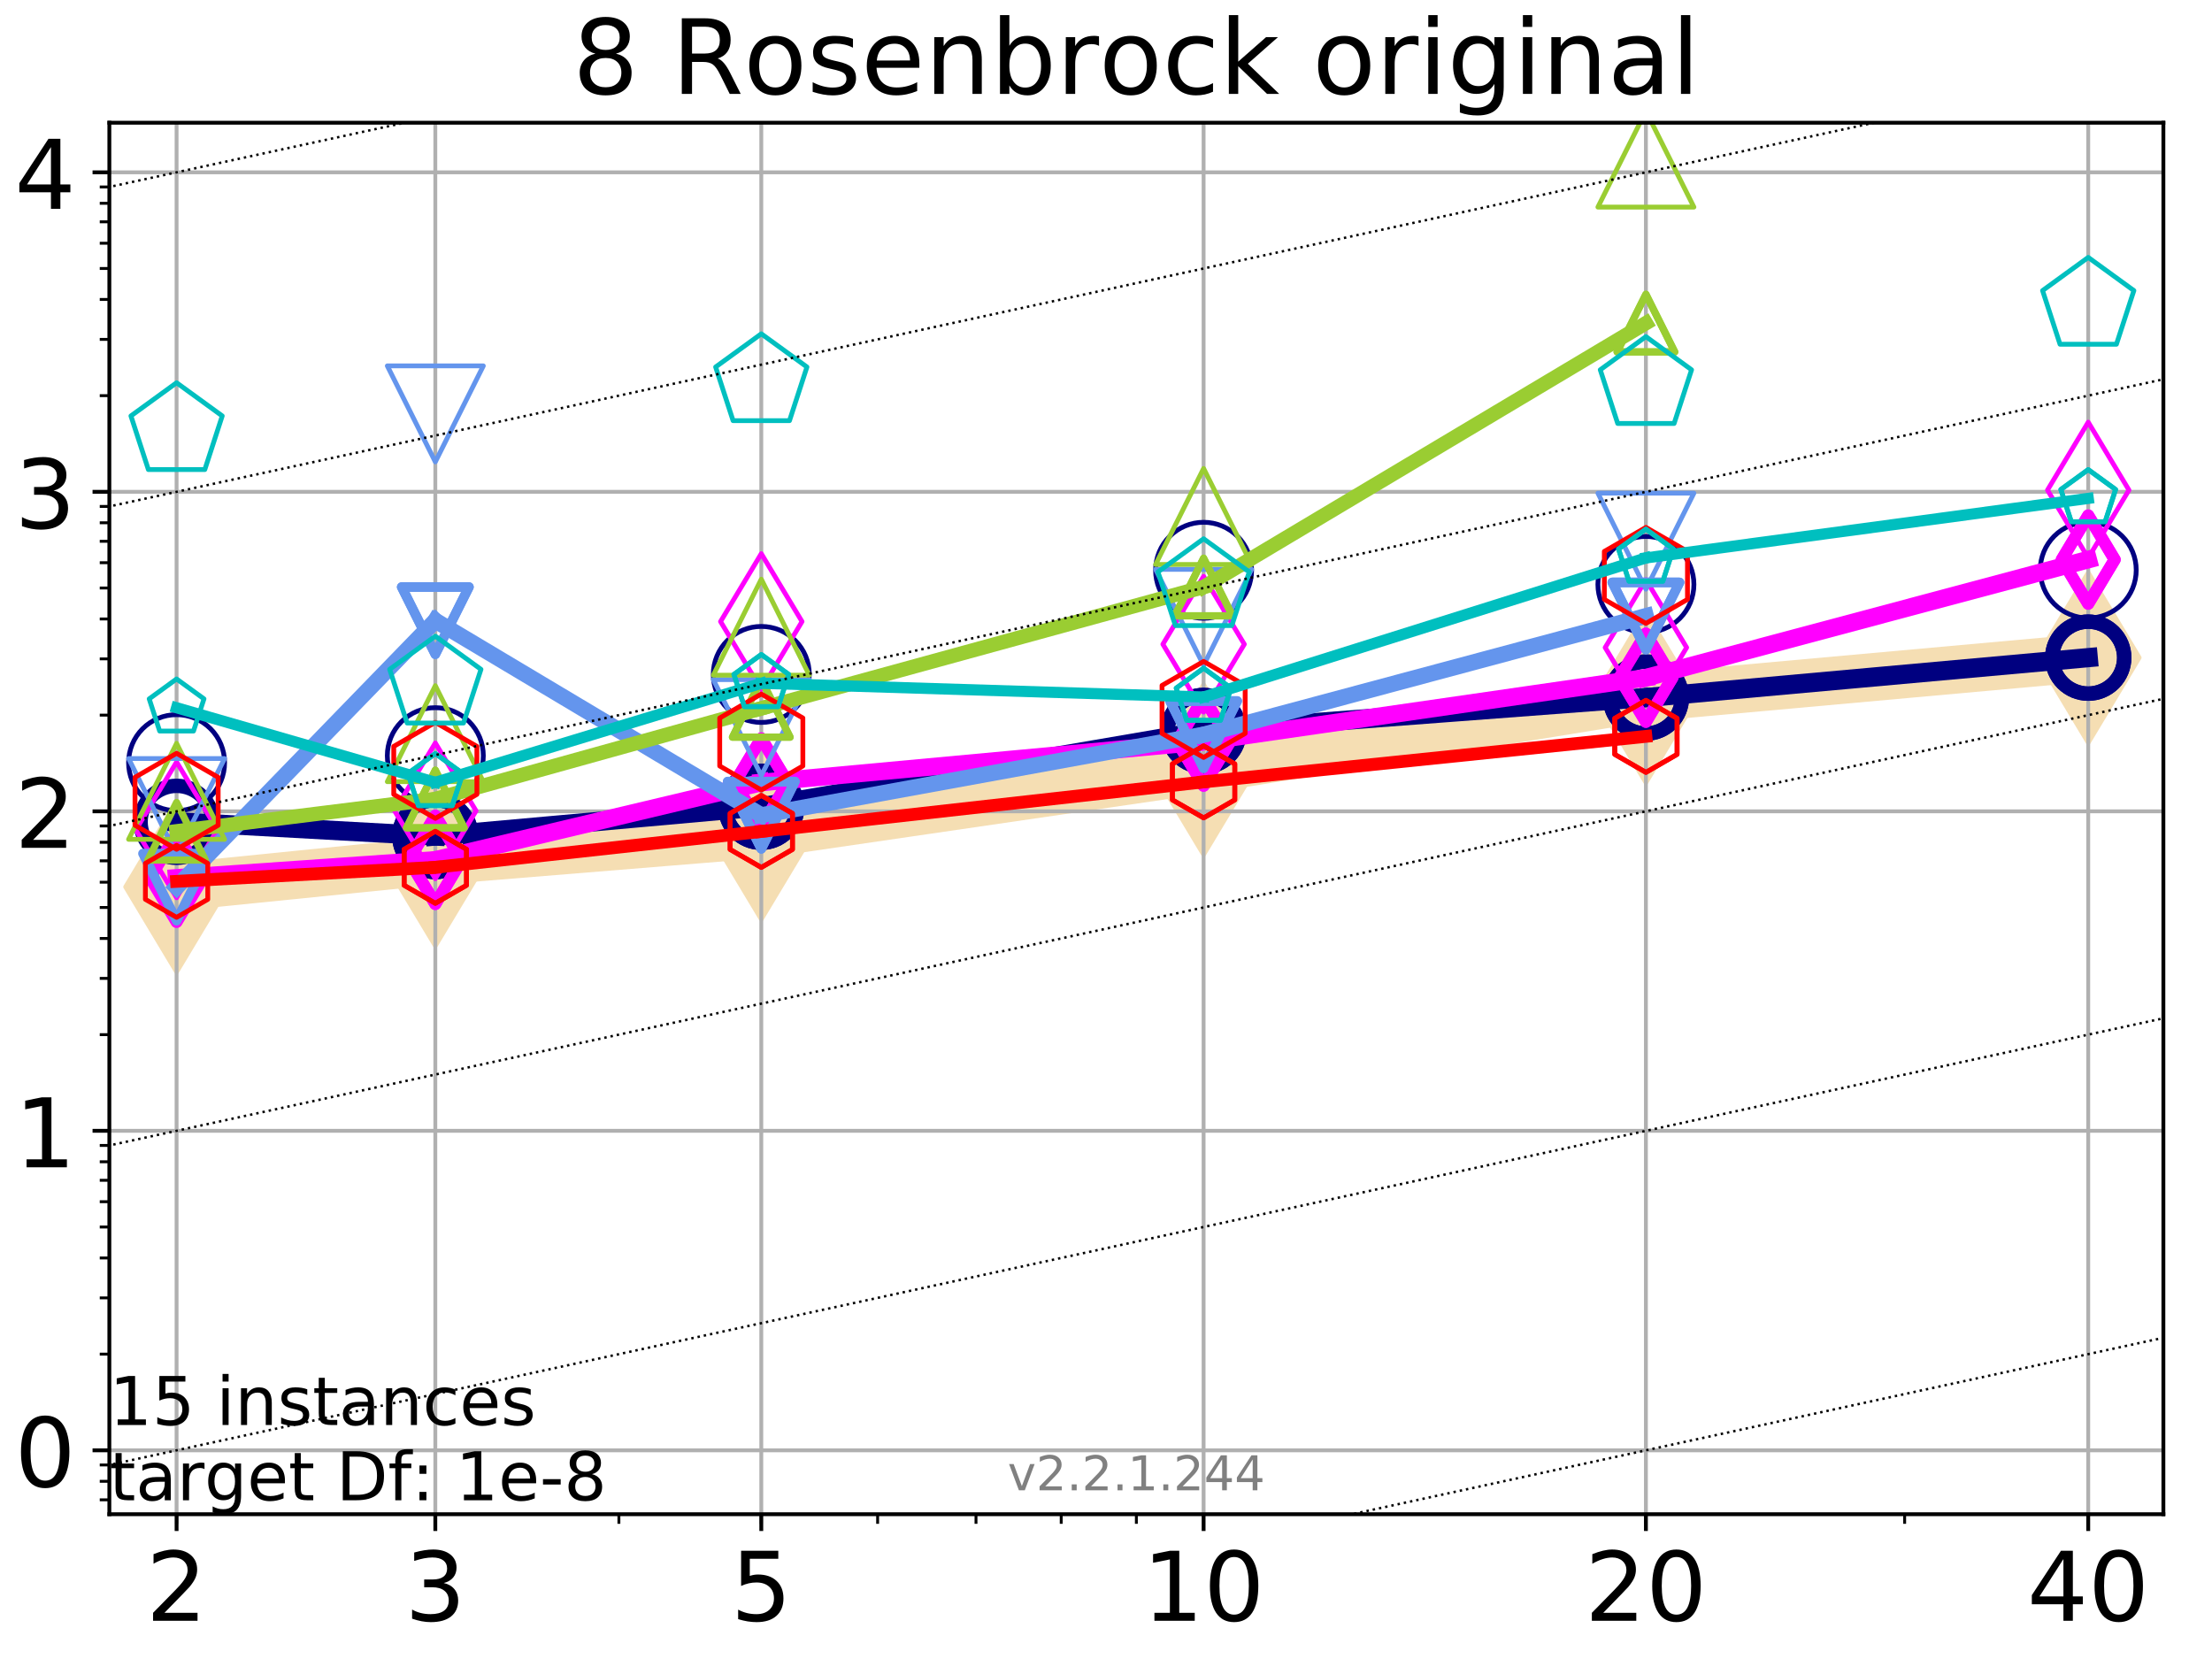 <?xml version="1.0" encoding="utf-8" standalone="no"?>
<!DOCTYPE svg PUBLIC "-//W3C//DTD SVG 1.1//EN"
  "http://www.w3.org/Graphics/SVG/1.1/DTD/svg11.dtd">
<!-- Created with matplotlib (https://matplotlib.org/) -->
<svg height="345.6pt" version="1.1" viewBox="0 0 460.8 345.6" width="460.8pt" xmlns="http://www.w3.org/2000/svg" xmlns:xlink="http://www.w3.org/1999/xlink">
 <defs>
  <style type="text/css">
*{stroke-linecap:butt;stroke-linejoin:round;}
  </style>
 </defs>
 <g id="figure_1">
  <g id="patch_1">
   <path d="M 0 345.6 
L 460.8 345.6 
L 460.8 0 
L 0 0 
z
" style="fill:#ffffff;"/>
  </g>
  <g id="axes_1">
   <g id="patch_2">
    <path d="M 22.78 315.44 
L 450.672 315.44 
L 450.672 25.56 
L 22.78 25.56 
z
" style="fill:#ffffff;"/>
   </g>
   <g id="line2d_1">
    <path clip-path="url(#p8ab011f0b5)" d="M 36.786 184.759 
L 90.685 179.323 
L 158.59 173.779 
L 250.732 160.317 
L 342.873 145.317 
L 435.015 136.998 
" style="fill:none;stroke:#f5deb3;stroke-linecap:square;stroke-width:10;"/>
    <defs>
     <path d="M -0 17.678 
L 10.607 0 
L 0 -17.678 
L -10.607 -0 
z
" id="m9a91c34c1e" style="stroke:#f5deb3;stroke-linejoin:miter;"/>
    </defs>
    <g clip-path="url(#p8ab011f0b5)">
     <use style="fill:#f5deb3;stroke:#f5deb3;stroke-linejoin:miter;" x="36.786" xlink:href="#m9a91c34c1e" y="184.759"/>
     <use style="fill:#f5deb3;stroke:#f5deb3;stroke-linejoin:miter;" x="90.685" xlink:href="#m9a91c34c1e" y="179.323"/>
     <use style="fill:#f5deb3;stroke:#f5deb3;stroke-linejoin:miter;" x="158.59" xlink:href="#m9a91c34c1e" y="173.779"/>
     <use style="fill:#f5deb3;stroke:#f5deb3;stroke-linejoin:miter;" x="250.732" xlink:href="#m9a91c34c1e" y="160.317"/>
     <use style="fill:#f5deb3;stroke:#f5deb3;stroke-linejoin:miter;" x="342.873" xlink:href="#m9a91c34c1e" y="145.317"/>
     <use style="fill:#f5deb3;stroke:#f5deb3;stroke-linejoin:miter;" x="435.015" xlink:href="#m9a91c34c1e" y="136.998"/>
    </g>
   </g>
   <g id="matplotlib.axis_1">
    <g id="xtick_1">
     <g id="line2d_2">
      <path clip-path="url(#p8ab011f0b5)" d="M 36.786 315.44 
L 36.786 25.56 
" style="fill:none;stroke:#b0b0b0;stroke-linecap:square;stroke-width:0.8;"/>
     </g>
     <g id="line2d_3">
      <defs>
       <path d="M 0 0 
L 0 3.5 
" id="m4a7506d53d" style="stroke:#000000;stroke-width:0.8;"/>
      </defs>
      <g>
       <use style="stroke:#000000;stroke-width:0.8;" x="36.786" xlink:href="#m4a7506d53d" y="315.44"/>
      </g>
     </g>
     <g id="text_1">
      <!-- 2 -->
      <defs>
       <path d="M 19.188 8.297 
L 53.609 8.297 
L 53.609 0 
L 7.328 0 
L 7.328 8.297 
Q 12.938 14.109 22.625 23.891 
Q 32.328 33.688 34.812 36.531 
Q 39.547 41.844 41.422 45.531 
Q 43.312 49.219 43.312 52.781 
Q 43.312 58.594 39.234 62.25 
Q 35.156 65.922 28.609 65.922 
Q 23.969 65.922 18.812 64.312 
Q 13.672 62.703 7.812 59.422 
L 7.812 69.391 
Q 13.766 71.781 18.938 73 
Q 24.125 74.219 28.422 74.219 
Q 39.75 74.219 46.484 68.547 
Q 53.219 62.891 53.219 53.422 
Q 53.219 48.922 51.531 44.891 
Q 49.859 40.875 45.406 35.406 
Q 44.188 33.984 37.641 27.219 
Q 31.109 20.453 19.188 8.297 
z
" id="DejaVuSans-50"/>
      </defs>
      <g transform="translate(30.423 337.637)scale(0.2 -0.2)">
       <use xlink:href="#DejaVuSans-50"/>
      </g>
     </g>
    </g>
    <g id="xtick_2">
     <g id="line2d_4">
      <path clip-path="url(#p8ab011f0b5)" d="M 90.685 315.44 
L 90.685 25.56 
" style="fill:none;stroke:#b0b0b0;stroke-linecap:square;stroke-width:0.8;"/>
     </g>
     <g id="line2d_5">
      <g>
       <use style="stroke:#000000;stroke-width:0.8;" x="90.685" xlink:href="#m4a7506d53d" y="315.44"/>
      </g>
     </g>
     <g id="text_2">
      <!-- 3 -->
      <defs>
       <path d="M 40.578 39.312 
Q 47.656 37.797 51.625 33 
Q 55.609 28.219 55.609 21.188 
Q 55.609 10.406 48.188 4.484 
Q 40.766 -1.422 27.094 -1.422 
Q 22.516 -1.422 17.656 -0.516 
Q 12.797 0.391 7.625 2.203 
L 7.625 11.719 
Q 11.719 9.328 16.594 8.109 
Q 21.484 6.891 26.812 6.891 
Q 36.078 6.891 40.938 10.547 
Q 45.797 14.203 45.797 21.188 
Q 45.797 27.641 41.281 31.266 
Q 36.766 34.906 28.719 34.906 
L 20.219 34.906 
L 20.219 43.016 
L 29.109 43.016 
Q 36.375 43.016 40.234 45.922 
Q 44.094 48.828 44.094 54.297 
Q 44.094 59.906 40.109 62.906 
Q 36.141 65.922 28.719 65.922 
Q 24.656 65.922 20.016 65.031 
Q 15.375 64.156 9.812 62.312 
L 9.812 71.094 
Q 15.438 72.656 20.344 73.438 
Q 25.25 74.219 29.594 74.219 
Q 40.828 74.219 47.359 69.109 
Q 53.906 64.016 53.906 55.328 
Q 53.906 49.266 50.438 45.094 
Q 46.969 40.922 40.578 39.312 
z
" id="DejaVuSans-51"/>
      </defs>
      <g transform="translate(84.323 337.637)scale(0.2 -0.2)">
       <use xlink:href="#DejaVuSans-51"/>
      </g>
     </g>
    </g>
    <g id="xtick_3">
     <g id="line2d_6">
      <path clip-path="url(#p8ab011f0b5)" d="M 158.59 315.44 
L 158.59 25.56 
" style="fill:none;stroke:#b0b0b0;stroke-linecap:square;stroke-width:0.8;"/>
     </g>
     <g id="line2d_7">
      <g>
       <use style="stroke:#000000;stroke-width:0.8;" x="158.59" xlink:href="#m4a7506d53d" y="315.44"/>
      </g>
     </g>
     <g id="text_3">
      <!-- 5 -->
      <defs>
       <path d="M 10.797 72.906 
L 49.516 72.906 
L 49.516 64.594 
L 19.828 64.594 
L 19.828 46.734 
Q 21.969 47.469 24.109 47.828 
Q 26.266 48.188 28.422 48.188 
Q 40.625 48.188 47.75 41.5 
Q 54.891 34.812 54.891 23.391 
Q 54.891 11.625 47.562 5.094 
Q 40.234 -1.422 26.906 -1.422 
Q 22.312 -1.422 17.547 -0.641 
Q 12.797 0.141 7.719 1.703 
L 7.719 11.625 
Q 12.109 9.234 16.797 8.062 
Q 21.484 6.891 26.703 6.891 
Q 35.156 6.891 40.078 11.328 
Q 45.016 15.766 45.016 23.391 
Q 45.016 31 40.078 35.438 
Q 35.156 39.891 26.703 39.891 
Q 22.75 39.891 18.812 39.016 
Q 14.891 38.141 10.797 36.281 
z
" id="DejaVuSans-53"/>
      </defs>
      <g transform="translate(152.228 337.637)scale(0.2 -0.2)">
       <use xlink:href="#DejaVuSans-53"/>
      </g>
     </g>
    </g>
    <g id="xtick_4">
     <g id="line2d_8">
      <path clip-path="url(#p8ab011f0b5)" d="M 250.732 315.44 
L 250.732 25.56 
" style="fill:none;stroke:#b0b0b0;stroke-linecap:square;stroke-width:0.8;"/>
     </g>
     <g id="line2d_9">
      <g>
       <use style="stroke:#000000;stroke-width:0.8;" x="250.732" xlink:href="#m4a7506d53d" y="315.44"/>
      </g>
     </g>
     <g id="text_4">
      <!-- 10 -->
      <defs>
       <path d="M 12.406 8.297 
L 28.516 8.297 
L 28.516 63.922 
L 10.984 60.406 
L 10.984 69.391 
L 28.422 72.906 
L 38.281 72.906 
L 38.281 8.297 
L 54.391 8.297 
L 54.391 0 
L 12.406 0 
z
" id="DejaVuSans-49"/>
       <path d="M 31.781 66.406 
Q 24.172 66.406 20.328 58.906 
Q 16.5 51.422 16.5 36.375 
Q 16.5 21.391 20.328 13.891 
Q 24.172 6.391 31.781 6.391 
Q 39.453 6.391 43.281 13.891 
Q 47.125 21.391 47.125 36.375 
Q 47.125 51.422 43.281 58.906 
Q 39.453 66.406 31.781 66.406 
z
M 31.781 74.219 
Q 44.047 74.219 50.516 64.516 
Q 56.984 54.828 56.984 36.375 
Q 56.984 17.969 50.516 8.266 
Q 44.047 -1.422 31.781 -1.422 
Q 19.531 -1.422 13.062 8.266 
Q 6.594 17.969 6.594 36.375 
Q 6.594 54.828 13.062 64.516 
Q 19.531 74.219 31.781 74.219 
z
" id="DejaVuSans-48"/>
      </defs>
      <g transform="translate(238.007 337.637)scale(0.2 -0.2)">
       <use xlink:href="#DejaVuSans-49"/>
       <use x="63.623" xlink:href="#DejaVuSans-48"/>
      </g>
     </g>
    </g>
    <g id="xtick_5">
     <g id="line2d_10">
      <path clip-path="url(#p8ab011f0b5)" d="M 342.873 315.44 
L 342.873 25.56 
" style="fill:none;stroke:#b0b0b0;stroke-linecap:square;stroke-width:0.8;"/>
     </g>
     <g id="line2d_11">
      <g>
       <use style="stroke:#000000;stroke-width:0.8;" x="342.873" xlink:href="#m4a7506d53d" y="315.44"/>
      </g>
     </g>
     <g id="text_5">
      <!-- 20 -->
      <g transform="translate(330.148 337.637)scale(0.2 -0.2)">
       <use xlink:href="#DejaVuSans-50"/>
       <use x="63.623" xlink:href="#DejaVuSans-48"/>
      </g>
     </g>
    </g>
    <g id="xtick_6">
     <g id="line2d_12">
      <path clip-path="url(#p8ab011f0b5)" d="M 435.015 315.44 
L 435.015 25.56 
" style="fill:none;stroke:#b0b0b0;stroke-linecap:square;stroke-width:0.8;"/>
     </g>
     <g id="line2d_13">
      <g>
       <use style="stroke:#000000;stroke-width:0.8;" x="435.015" xlink:href="#m4a7506d53d" y="315.44"/>
      </g>
     </g>
     <g id="text_6">
      <!-- 40 -->
      <defs>
       <path d="M 37.797 64.312 
L 12.891 25.391 
L 37.797 25.391 
z
M 35.203 72.906 
L 47.609 72.906 
L 47.609 25.391 
L 58.016 25.391 
L 58.016 17.188 
L 47.609 17.188 
L 47.609 0 
L 37.797 0 
L 37.797 17.188 
L 4.891 17.188 
L 4.891 26.703 
z
" id="DejaVuSans-52"/>
      </defs>
      <g transform="translate(422.29 337.637)scale(0.2 -0.2)">
       <use xlink:href="#DejaVuSans-52"/>
       <use x="63.623" xlink:href="#DejaVuSans-48"/>
      </g>
     </g>
    </g>
    <g id="xtick_7">
     <g id="line2d_14">
      <defs>
       <path d="M 0 0 
L 0 2 
" id="mbc2088931a" style="stroke:#000000;stroke-width:0.6;"/>
      </defs>
      <g>
       <use style="stroke:#000000;stroke-width:0.6;" x="36.786" xlink:href="#mbc2088931a" y="315.44"/>
      </g>
     </g>
    </g>
    <g id="xtick_8">
     <g id="line2d_15">
      <g>
       <use style="stroke:#000000;stroke-width:0.6;" x="90.685" xlink:href="#mbc2088931a" y="315.44"/>
      </g>
     </g>
    </g>
    <g id="xtick_9">
     <g id="line2d_16">
      <g>
       <use style="stroke:#000000;stroke-width:0.6;" x="128.927" xlink:href="#mbc2088931a" y="315.44"/>
      </g>
     </g>
    </g>
    <g id="xtick_10">
     <g id="line2d_17">
      <g>
       <use style="stroke:#000000;stroke-width:0.6;" x="158.59" xlink:href="#mbc2088931a" y="315.44"/>
      </g>
     </g>
    </g>
    <g id="xtick_11">
     <g id="line2d_18">
      <g>
       <use style="stroke:#000000;stroke-width:0.6;" x="182.827" xlink:href="#mbc2088931a" y="315.44"/>
      </g>
     </g>
    </g>
    <g id="xtick_12">
     <g id="line2d_19">
      <g>
       <use style="stroke:#000000;stroke-width:0.6;" x="203.318" xlink:href="#mbc2088931a" y="315.44"/>
      </g>
     </g>
    </g>
    <g id="xtick_13">
     <g id="line2d_20">
      <g>
       <use style="stroke:#000000;stroke-width:0.6;" x="221.069" xlink:href="#mbc2088931a" y="315.44"/>
      </g>
     </g>
    </g>
    <g id="xtick_14">
     <g id="line2d_21">
      <g>
       <use style="stroke:#000000;stroke-width:0.6;" x="236.726" xlink:href="#mbc2088931a" y="315.44"/>
      </g>
     </g>
    </g>
    <g id="xtick_15">
     <g id="line2d_22">
      <g>
       <use style="stroke:#000000;stroke-width:0.6;" x="342.873" xlink:href="#mbc2088931a" y="315.44"/>
      </g>
     </g>
    </g>
    <g id="xtick_16">
     <g id="line2d_23">
      <g>
       <use style="stroke:#000000;stroke-width:0.6;" x="396.773" xlink:href="#mbc2088931a" y="315.44"/>
      </g>
     </g>
    </g>
    <g id="xtick_17">
     <g id="line2d_24">
      <g>
       <use style="stroke:#000000;stroke-width:0.6;" x="435.015" xlink:href="#mbc2088931a" y="315.44"/>
      </g>
     </g>
    </g>
   </g>
   <g id="matplotlib.axis_2">
    <g id="ytick_1">
     <g id="line2d_25">
      <path clip-path="url(#p8ab011f0b5)" d="M 22.78 302.128 
L 450.672 302.128 
" style="fill:none;stroke:#b0b0b0;stroke-linecap:square;stroke-width:0.8;"/>
     </g>
     <g id="line2d_26">
      <defs>
       <path d="M 0 0 
L -3.5 0 
" id="me4f1b2574e" style="stroke:#000000;stroke-width:0.8;"/>
      </defs>
      <g>
       <use style="stroke:#000000;stroke-width:0.8;" x="22.78" xlink:href="#me4f1b2574e" y="302.128"/>
      </g>
     </g>
     <g id="text_7">
      <!-- 0 -->
      <g transform="translate(3.055 309.727)scale(0.2 -0.2)">
       <use xlink:href="#DejaVuSans-48"/>
      </g>
     </g>
    </g>
    <g id="ytick_2">
     <g id="line2d_27">
      <path clip-path="url(#p8ab011f0b5)" d="M 22.78 235.571 
L 450.672 235.571 
" style="fill:none;stroke:#b0b0b0;stroke-linecap:square;stroke-width:0.8;"/>
     </g>
     <g id="line2d_28">
      <g>
       <use style="stroke:#000000;stroke-width:0.8;" x="22.78" xlink:href="#me4f1b2574e" y="235.571"/>
      </g>
     </g>
     <g id="text_8">
      <!-- 1 -->
      <g transform="translate(3.055 243.169)scale(0.2 -0.2)">
       <use xlink:href="#DejaVuSans-49"/>
      </g>
     </g>
    </g>
    <g id="ytick_3">
     <g id="line2d_29">
      <path clip-path="url(#p8ab011f0b5)" d="M 22.78 169.013 
L 450.672 169.013 
" style="fill:none;stroke:#b0b0b0;stroke-linecap:square;stroke-width:0.8;"/>
     </g>
     <g id="line2d_30">
      <g>
       <use style="stroke:#000000;stroke-width:0.8;" x="22.78" xlink:href="#me4f1b2574e" y="169.013"/>
      </g>
     </g>
     <g id="text_9">
      <!-- 2 -->
      <g transform="translate(3.055 176.612)scale(0.2 -0.2)">
       <use xlink:href="#DejaVuSans-50"/>
      </g>
     </g>
    </g>
    <g id="ytick_4">
     <g id="line2d_31">
      <path clip-path="url(#p8ab011f0b5)" d="M 22.78 102.456 
L 450.672 102.456 
" style="fill:none;stroke:#b0b0b0;stroke-linecap:square;stroke-width:0.8;"/>
     </g>
     <g id="line2d_32">
      <g>
       <use style="stroke:#000000;stroke-width:0.8;" x="22.78" xlink:href="#me4f1b2574e" y="102.456"/>
      </g>
     </g>
     <g id="text_10">
      <!-- 3 -->
      <g transform="translate(3.055 110.054)scale(0.2 -0.2)">
       <use xlink:href="#DejaVuSans-51"/>
      </g>
     </g>
    </g>
    <g id="ytick_5">
     <g id="line2d_33">
      <path clip-path="url(#p8ab011f0b5)" d="M 22.78 35.898 
L 450.672 35.898 
" style="fill:none;stroke:#b0b0b0;stroke-linecap:square;stroke-width:0.8;"/>
     </g>
     <g id="line2d_34">
      <g>
       <use style="stroke:#000000;stroke-width:0.8;" x="22.78" xlink:href="#me4f1b2574e" y="35.898"/>
      </g>
     </g>
     <g id="text_11">
      <!-- 4 -->
      <g transform="translate(3.055 43.497)scale(0.2 -0.2)">
       <use xlink:href="#DejaVuSans-52"/>
      </g>
     </g>
    </g>
    <g id="ytick_6">
     <g id="line2d_35">
      <defs>
       <path d="M 0 0 
L -2 0 
" id="m6642df4926" style="stroke:#000000;stroke-width:0.6;"/>
      </defs>
      <g>
       <use style="stroke:#000000;stroke-width:0.6;" x="22.78" xlink:href="#m6642df4926" y="312.438"/>
      </g>
     </g>
    </g>
    <g id="ytick_7">
     <g id="line2d_36">
      <g>
       <use style="stroke:#000000;stroke-width:0.6;" x="22.78" xlink:href="#m6642df4926" y="308.579"/>
      </g>
     </g>
    </g>
    <g id="ytick_8">
     <g id="line2d_37">
      <g>
       <use style="stroke:#000000;stroke-width:0.6;" x="22.78" xlink:href="#m6642df4926" y="305.174"/>
      </g>
     </g>
    </g>
    <g id="ytick_9">
     <g id="line2d_38">
      <g>
       <use style="stroke:#000000;stroke-width:0.6;" x="22.78" xlink:href="#m6642df4926" y="282.093"/>
      </g>
     </g>
    </g>
    <g id="ytick_10">
     <g id="line2d_39">
      <g>
       <use style="stroke:#000000;stroke-width:0.6;" x="22.78" xlink:href="#m6642df4926" y="270.372"/>
      </g>
     </g>
    </g>
    <g id="ytick_11">
     <g id="line2d_40">
      <g>
       <use style="stroke:#000000;stroke-width:0.6;" x="22.78" xlink:href="#m6642df4926" y="262.057"/>
      </g>
     </g>
    </g>
    <g id="ytick_12">
     <g id="line2d_41">
      <g>
       <use style="stroke:#000000;stroke-width:0.6;" x="22.78" xlink:href="#m6642df4926" y="255.607"/>
      </g>
     </g>
    </g>
    <g id="ytick_13">
     <g id="line2d_42">
      <g>
       <use style="stroke:#000000;stroke-width:0.6;" x="22.78" xlink:href="#m6642df4926" y="250.337"/>
      </g>
     </g>
    </g>
    <g id="ytick_14">
     <g id="line2d_43">
      <g>
       <use style="stroke:#000000;stroke-width:0.6;" x="22.78" xlink:href="#m6642df4926" y="245.881"/>
      </g>
     </g>
    </g>
    <g id="ytick_15">
     <g id="line2d_44">
      <g>
       <use style="stroke:#000000;stroke-width:0.6;" x="22.78" xlink:href="#m6642df4926" y="242.021"/>
      </g>
     </g>
    </g>
    <g id="ytick_16">
     <g id="line2d_45">
      <g>
       <use style="stroke:#000000;stroke-width:0.6;" x="22.78" xlink:href="#m6642df4926" y="238.616"/>
      </g>
     </g>
    </g>
    <g id="ytick_17">
     <g id="line2d_46">
      <g>
       <use style="stroke:#000000;stroke-width:0.6;" x="22.78" xlink:href="#m6642df4926" y="215.535"/>
      </g>
     </g>
    </g>
    <g id="ytick_18">
     <g id="line2d_47">
      <g>
       <use style="stroke:#000000;stroke-width:0.6;" x="22.78" xlink:href="#m6642df4926" y="203.815"/>
      </g>
     </g>
    </g>
    <g id="ytick_19">
     <g id="line2d_48">
      <g>
       <use style="stroke:#000000;stroke-width:0.6;" x="22.78" xlink:href="#m6642df4926" y="195.499"/>
      </g>
     </g>
    </g>
    <g id="ytick_20">
     <g id="line2d_49">
      <g>
       <use style="stroke:#000000;stroke-width:0.6;" x="22.78" xlink:href="#m6642df4926" y="189.049"/>
      </g>
     </g>
    </g>
    <g id="ytick_21">
     <g id="line2d_50">
      <g>
       <use style="stroke:#000000;stroke-width:0.6;" x="22.78" xlink:href="#m6642df4926" y="183.779"/>
      </g>
     </g>
    </g>
    <g id="ytick_22">
     <g id="line2d_51">
      <g>
       <use style="stroke:#000000;stroke-width:0.6;" x="22.78" xlink:href="#m6642df4926" y="179.323"/>
      </g>
     </g>
    </g>
    <g id="ytick_23">
     <g id="line2d_52">
      <g>
       <use style="stroke:#000000;stroke-width:0.6;" x="22.78" xlink:href="#m6642df4926" y="175.463"/>
      </g>
     </g>
    </g>
    <g id="ytick_24">
     <g id="line2d_53">
      <g>
       <use style="stroke:#000000;stroke-width:0.6;" x="22.78" xlink:href="#m6642df4926" y="172.059"/>
      </g>
     </g>
    </g>
    <g id="ytick_25">
     <g id="line2d_54">
      <g>
       <use style="stroke:#000000;stroke-width:0.6;" x="22.78" xlink:href="#m6642df4926" y="148.978"/>
      </g>
     </g>
    </g>
    <g id="ytick_26">
     <g id="line2d_55">
      <g>
       <use style="stroke:#000000;stroke-width:0.6;" x="22.78" xlink:href="#m6642df4926" y="137.257"/>
      </g>
     </g>
    </g>
    <g id="ytick_27">
     <g id="line2d_56">
      <g>
       <use style="stroke:#000000;stroke-width:0.6;" x="22.78" xlink:href="#m6642df4926" y="128.942"/>
      </g>
     </g>
    </g>
    <g id="ytick_28">
     <g id="line2d_57">
      <g>
       <use style="stroke:#000000;stroke-width:0.6;" x="22.78" xlink:href="#m6642df4926" y="122.492"/>
      </g>
     </g>
    </g>
    <g id="ytick_29">
     <g id="line2d_58">
      <g>
       <use style="stroke:#000000;stroke-width:0.6;" x="22.78" xlink:href="#m6642df4926" y="117.222"/>
      </g>
     </g>
    </g>
    <g id="ytick_30">
     <g id="line2d_59">
      <g>
       <use style="stroke:#000000;stroke-width:0.6;" x="22.78" xlink:href="#m6642df4926" y="112.766"/>
      </g>
     </g>
    </g>
    <g id="ytick_31">
     <g id="line2d_60">
      <g>
       <use style="stroke:#000000;stroke-width:0.6;" x="22.78" xlink:href="#m6642df4926" y="108.906"/>
      </g>
     </g>
    </g>
    <g id="ytick_32">
     <g id="line2d_61">
      <g>
       <use style="stroke:#000000;stroke-width:0.6;" x="22.78" xlink:href="#m6642df4926" y="105.501"/>
      </g>
     </g>
    </g>
    <g id="ytick_33">
     <g id="line2d_62">
      <g>
       <use style="stroke:#000000;stroke-width:0.6;" x="22.78" xlink:href="#m6642df4926" y="82.42"/>
      </g>
     </g>
    </g>
    <g id="ytick_34">
     <g id="line2d_63">
      <g>
       <use style="stroke:#000000;stroke-width:0.6;" x="22.78" xlink:href="#m6642df4926" y="70.7"/>
      </g>
     </g>
    </g>
    <g id="ytick_35">
     <g id="line2d_64">
      <g>
       <use style="stroke:#000000;stroke-width:0.6;" x="22.78" xlink:href="#m6642df4926" y="62.384"/>
      </g>
     </g>
    </g>
    <g id="ytick_36">
     <g id="line2d_65">
      <g>
       <use style="stroke:#000000;stroke-width:0.6;" x="22.78" xlink:href="#m6642df4926" y="55.934"/>
      </g>
     </g>
    </g>
    <g id="ytick_37">
     <g id="line2d_66">
      <g>
       <use style="stroke:#000000;stroke-width:0.6;" x="22.78" xlink:href="#m6642df4926" y="50.664"/>
      </g>
     </g>
    </g>
    <g id="ytick_38">
     <g id="line2d_67">
      <g>
       <use style="stroke:#000000;stroke-width:0.6;" x="22.78" xlink:href="#m6642df4926" y="46.208"/>
      </g>
     </g>
    </g>
    <g id="ytick_39">
     <g id="line2d_68">
      <g>
       <use style="stroke:#000000;stroke-width:0.6;" x="22.78" xlink:href="#m6642df4926" y="42.348"/>
      </g>
     </g>
    </g>
    <g id="ytick_40">
     <g id="line2d_69">
      <g>
       <use style="stroke:#000000;stroke-width:0.6;" x="22.78" xlink:href="#m6642df4926" y="38.944"/>
      </g>
     </g>
    </g>
   </g>
   <g id="line2d_70">
    <path clip-path="url(#p8ab011f0b5)" d="M 36.786 171.204 
L 90.685 174.16 
" style="fill:none;stroke:#000080;stroke-linecap:square;stroke-width:4;"/>
    <defs>
     <path d="M 0 7.5 
C 1.989 7.5 3.897 6.71 5.303 5.303 
C 6.71 3.897 7.5 1.989 7.5 0 
C 7.5 -1.989 6.71 -3.897 5.303 -5.303 
C 3.897 -6.71 1.989 -7.5 0 -7.5 
C -1.989 -7.5 -3.897 -6.71 -5.303 -5.303 
C -6.71 -3.897 -7.5 -1.989 -7.5 0 
C -7.5 1.989 -6.71 3.897 -5.303 5.303 
C -3.897 6.71 -1.989 7.5 0 7.5 
z
" id="mcdb392c55a" style="stroke:#000080;stroke-width:3;"/>
    </defs>
    <g clip-path="url(#p8ab011f0b5)">
     <use style="fill-opacity:0;stroke:#000080;stroke-width:3;" x="36.786" xlink:href="#mcdb392c55a" y="171.204"/>
     <use style="fill-opacity:0;stroke:#000080;stroke-width:3;" x="90.685" xlink:href="#mcdb392c55a" y="174.16"/>
    </g>
   </g>
   <g id="line2d_71">
    <path clip-path="url(#p8ab011f0b5)" d="M 90.685 174.16 
L 158.59 168.066 
" style="fill:none;stroke:#000080;stroke-linecap:square;stroke-width:4;"/>
    <g clip-path="url(#p8ab011f0b5)">
     <use style="fill-opacity:0;stroke:#000080;stroke-width:3;" x="90.685" xlink:href="#mcdb392c55a" y="174.16"/>
     <use style="fill-opacity:0;stroke:#000080;stroke-width:3;" x="158.59" xlink:href="#mcdb392c55a" y="168.066"/>
    </g>
   </g>
   <g id="line2d_72">
    <path clip-path="url(#p8ab011f0b5)" d="M 158.59 168.066 
L 250.732 152.278 
" style="fill:none;stroke:#000080;stroke-linecap:square;stroke-width:4;"/>
    <g clip-path="url(#p8ab011f0b5)">
     <use style="fill-opacity:0;stroke:#000080;stroke-width:3;" x="158.59" xlink:href="#mcdb392c55a" y="168.066"/>
     <use style="fill-opacity:0;stroke:#000080;stroke-width:3;" x="250.732" xlink:href="#mcdb392c55a" y="152.278"/>
    </g>
   </g>
   <g id="line2d_73">
    <path clip-path="url(#p8ab011f0b5)" d="M 250.732 152.278 
L 342.873 145.318 
" style="fill:none;stroke:#000080;stroke-linecap:square;stroke-width:4;"/>
    <g clip-path="url(#p8ab011f0b5)">
     <use style="fill-opacity:0;stroke:#000080;stroke-width:3;" x="250.732" xlink:href="#mcdb392c55a" y="152.278"/>
     <use style="fill-opacity:0;stroke:#000080;stroke-width:3;" x="342.873" xlink:href="#mcdb392c55a" y="145.318"/>
    </g>
   </g>
   <g id="line2d_74">
    <path clip-path="url(#p8ab011f0b5)" d="M 342.873 145.318 
L 435.015 136.999 
" style="fill:none;stroke:#000080;stroke-linecap:square;stroke-width:4;"/>
    <g clip-path="url(#p8ab011f0b5)">
     <use style="fill-opacity:0;stroke:#000080;stroke-width:3;" x="342.873" xlink:href="#mcdb392c55a" y="145.318"/>
     <use style="fill-opacity:0;stroke:#000080;stroke-width:3;" x="435.015" xlink:href="#mcdb392c55a" y="136.999"/>
    </g>
   </g>
   <g id="line2d_75">
    <path clip-path="url(#p8ab011f0b5)" d="M 435.015 136.999 
" style="fill:none;stroke:#000080;stroke-linecap:square;stroke-width:4;"/>
    <g clip-path="url(#p8ab011f0b5)">
     <use style="fill-opacity:0;stroke:#000080;stroke-width:3;" x="435.015" xlink:href="#mcdb392c55a" y="136.999"/>
    </g>
   </g>
   <g id="line2d_76"/>
   <g id="line2d_77">
    <defs>
     <path d="M 0 10 
C 2.652 10 5.196 8.946 7.071 7.071 
C 8.946 5.196 10 2.652 10 0 
C 10 -2.652 8.946 -5.196 7.071 -7.071 
C 5.196 -8.946 2.652 -10 0 -10 
C -2.652 -10 -5.196 -8.946 -7.071 -7.071 
C -8.946 -5.196 -10 -2.652 -10 0 
C -10 2.652 -8.946 5.196 -7.071 7.071 
C -5.196 8.946 -2.652 10 0 10 
z
" id="m75c2747027" style="stroke:#000080;"/>
    </defs>
    <g clip-path="url(#p8ab011f0b5)">
     <use style="fill-opacity:0;stroke:#000080;" x="36.786" xlink:href="#m75c2747027" y="158.877"/>
     <use style="fill-opacity:0;stroke:#000080;" x="90.685" xlink:href="#m75c2747027" y="157.422"/>
     <use style="fill-opacity:0;stroke:#000080;" x="158.59" xlink:href="#m75c2747027" y="140.496"/>
     <use style="fill-opacity:0;stroke:#000080;" x="250.732" xlink:href="#m75c2747027" y="118.801"/>
     <use style="fill-opacity:0;stroke:#000080;" x="342.873" xlink:href="#m75c2747027" y="121.75"/>
     <use style="fill-opacity:0;stroke:#000080;" x="435.015" xlink:href="#m75c2747027" y="118.751"/>
    </g>
   </g>
   <g id="line2d_78">
    <path clip-path="url(#p8ab011f0b5)" d="M 36.786 182.878 
L 90.685 179.131 
" style="fill:none;stroke:#ff00ff;stroke-linecap:square;stroke-width:3.667;"/>
    <defs>
     <path d="M -0 9.192 
L 5.515 0 
L 0 -9.192 
L -5.515 -0 
z
" id="m6c72eb1895" style="stroke:#ff00ff;stroke-linejoin:miter;stroke-width:2.5;"/>
    </defs>
    <g clip-path="url(#p8ab011f0b5)">
     <use style="fill-opacity:0;stroke:#ff00ff;stroke-linejoin:miter;stroke-width:2.5;" x="36.786" xlink:href="#m6c72eb1895" y="182.878"/>
     <use style="fill-opacity:0;stroke:#ff00ff;stroke-linejoin:miter;stroke-width:2.5;" x="90.685" xlink:href="#m6c72eb1895" y="179.131"/>
    </g>
   </g>
   <g id="line2d_79">
    <path clip-path="url(#p8ab011f0b5)" d="M 90.685 179.131 
L 158.59 163.011 
" style="fill:none;stroke:#ff00ff;stroke-linecap:square;stroke-width:3.667;"/>
    <g clip-path="url(#p8ab011f0b5)">
     <use style="fill-opacity:0;stroke:#ff00ff;stroke-linejoin:miter;stroke-width:2.5;" x="90.685" xlink:href="#m6c72eb1895" y="179.131"/>
     <use style="fill-opacity:0;stroke:#ff00ff;stroke-linejoin:miter;stroke-width:2.5;" x="158.59" xlink:href="#m6c72eb1895" y="163.011"/>
    </g>
   </g>
   <g id="line2d_80">
    <path clip-path="url(#p8ab011f0b5)" d="M 158.59 163.011 
L 250.732 154.495 
" style="fill:none;stroke:#ff00ff;stroke-linecap:square;stroke-width:3.667;"/>
    <g clip-path="url(#p8ab011f0b5)">
     <use style="fill-opacity:0;stroke:#ff00ff;stroke-linejoin:miter;stroke-width:2.5;" x="158.59" xlink:href="#m6c72eb1895" y="163.011"/>
     <use style="fill-opacity:0;stroke:#ff00ff;stroke-linejoin:miter;stroke-width:2.5;" x="250.732" xlink:href="#m6c72eb1895" y="154.495"/>
    </g>
   </g>
   <g id="line2d_81">
    <path clip-path="url(#p8ab011f0b5)" d="M 250.732 154.495 
L 342.873 141.181 
" style="fill:none;stroke:#ff00ff;stroke-linecap:square;stroke-width:3.667;"/>
    <g clip-path="url(#p8ab011f0b5)">
     <use style="fill-opacity:0;stroke:#ff00ff;stroke-linejoin:miter;stroke-width:2.5;" x="250.732" xlink:href="#m6c72eb1895" y="154.495"/>
     <use style="fill-opacity:0;stroke:#ff00ff;stroke-linejoin:miter;stroke-width:2.5;" x="342.873" xlink:href="#m6c72eb1895" y="141.181"/>
    </g>
   </g>
   <g id="line2d_82">
    <path clip-path="url(#p8ab011f0b5)" d="M 342.873 141.181 
L 435.015 116.574 
" style="fill:none;stroke:#ff00ff;stroke-linecap:square;stroke-width:3.667;"/>
    <g clip-path="url(#p8ab011f0b5)">
     <use style="fill-opacity:0;stroke:#ff00ff;stroke-linejoin:miter;stroke-width:2.5;" x="342.873" xlink:href="#m6c72eb1895" y="141.181"/>
     <use style="fill-opacity:0;stroke:#ff00ff;stroke-linejoin:miter;stroke-width:2.5;" x="435.015" xlink:href="#m6c72eb1895" y="116.574"/>
    </g>
   </g>
   <g id="line2d_83">
    <path clip-path="url(#p8ab011f0b5)" d="M 435.015 116.574 
" style="fill:none;stroke:#ff00ff;stroke-linecap:square;stroke-width:3.667;"/>
    <g clip-path="url(#p8ab011f0b5)">
     <use style="fill-opacity:0;stroke:#ff00ff;stroke-linejoin:miter;stroke-width:2.5;" x="435.015" xlink:href="#m6c72eb1895" y="116.574"/>
    </g>
   </g>
   <g id="line2d_84"/>
   <g id="line2d_85">
    <defs>
     <path d="M -0 14.142 
L 8.485 0 
L -0 -14.142 
L -8.485 -0 
z
" id="m7a39a3aac9" style="stroke:#ff00ff;stroke-linejoin:miter;"/>
    </defs>
    <g clip-path="url(#p8ab011f0b5)">
     <use style="fill-opacity:0;stroke:#ff00ff;stroke-linejoin:miter;" x="36.786" xlink:href="#m7a39a3aac9" y="172.873"/>
     <use style="fill-opacity:0;stroke:#ff00ff;stroke-linejoin:miter;" x="90.685" xlink:href="#m7a39a3aac9" y="168.917"/>
     <use style="fill-opacity:0;stroke:#ff00ff;stroke-linejoin:miter;" x="158.59" xlink:href="#m7a39a3aac9" y="129.482"/>
     <use style="fill-opacity:0;stroke:#ff00ff;stroke-linejoin:miter;" x="250.732" xlink:href="#m7a39a3aac9" y="134.206"/>
     <use style="fill-opacity:0;stroke:#ff00ff;stroke-linejoin:miter;" x="342.873" xlink:href="#m7a39a3aac9" y="134.895"/>
     <use style="fill-opacity:0;stroke:#ff00ff;stroke-linejoin:miter;" x="435.015" xlink:href="#m7a39a3aac9" y="102.09"/>
    </g>
   </g>
   <g id="line2d_86">
    <path clip-path="url(#p8ab011f0b5)" d="M 36.786 184.809 
L 90.685 129.291 
" style="fill:none;stroke:#6495ed;stroke-linecap:square;stroke-width:3.333;"/>
    <defs>
     <path d="M -0 7 
L 7 -7 
L -7 -7 
z
" id="m52f242b444" style="stroke:#6495ed;stroke-linejoin:miter;stroke-width:2;"/>
    </defs>
    <g clip-path="url(#p8ab011f0b5)">
     <use style="fill-opacity:0;stroke:#6495ed;stroke-linejoin:miter;stroke-width:2;" x="36.786" xlink:href="#m52f242b444" y="184.809"/>
     <use style="fill-opacity:0;stroke:#6495ed;stroke-linejoin:miter;stroke-width:2;" x="90.685" xlink:href="#m52f242b444" y="129.291"/>
    </g>
   </g>
   <g id="line2d_87">
    <path clip-path="url(#p8ab011f0b5)" d="M 90.685 129.291 
L 158.59 169.822 
" style="fill:none;stroke:#6495ed;stroke-linecap:square;stroke-width:3.333;"/>
    <g clip-path="url(#p8ab011f0b5)">
     <use style="fill-opacity:0;stroke:#6495ed;stroke-linejoin:miter;stroke-width:2;" x="90.685" xlink:href="#m52f242b444" y="129.291"/>
     <use style="fill-opacity:0;stroke:#6495ed;stroke-linejoin:miter;stroke-width:2;" x="158.59" xlink:href="#m52f242b444" y="169.822"/>
    </g>
   </g>
   <g id="line2d_88">
    <path clip-path="url(#p8ab011f0b5)" d="M 158.59 169.822 
L 250.732 153.033 
" style="fill:none;stroke:#6495ed;stroke-linecap:square;stroke-width:3.333;"/>
    <g clip-path="url(#p8ab011f0b5)">
     <use style="fill-opacity:0;stroke:#6495ed;stroke-linejoin:miter;stroke-width:2;" x="158.59" xlink:href="#m52f242b444" y="169.822"/>
     <use style="fill-opacity:0;stroke:#6495ed;stroke-linejoin:miter;stroke-width:2;" x="250.732" xlink:href="#m52f242b444" y="153.033"/>
    </g>
   </g>
   <g id="line2d_89">
    <path clip-path="url(#p8ab011f0b5)" d="M 250.732 153.033 
L 342.873 128.329 
" style="fill:none;stroke:#6495ed;stroke-linecap:square;stroke-width:3.333;"/>
    <g clip-path="url(#p8ab011f0b5)">
     <use style="fill-opacity:0;stroke:#6495ed;stroke-linejoin:miter;stroke-width:2;" x="250.732" xlink:href="#m52f242b444" y="153.033"/>
     <use style="fill-opacity:0;stroke:#6495ed;stroke-linejoin:miter;stroke-width:2;" x="342.873" xlink:href="#m52f242b444" y="128.329"/>
    </g>
   </g>
   <g id="line2d_90">
    <path clip-path="url(#p8ab011f0b5)" d="M 342.873 128.329 
" style="fill:none;stroke:#6495ed;stroke-linecap:square;stroke-width:3.333;"/>
    <g clip-path="url(#p8ab011f0b5)">
     <use style="fill-opacity:0;stroke:#6495ed;stroke-linejoin:miter;stroke-width:2;" x="342.873" xlink:href="#m52f242b444" y="128.329"/>
    </g>
   </g>
   <g id="line2d_91"/>
   <g id="line2d_92">
    <defs>
     <path d="M -0 10 
L 10 -10 
L -10 -10 
z
" id="mde47779c44" style="stroke:#6495ed;stroke-linejoin:miter;"/>
    </defs>
    <g clip-path="url(#p8ab011f0b5)">
     <use style="fill-opacity:0;stroke:#6495ed;stroke-linejoin:miter;" x="36.786" xlink:href="#mde47779c44" y="168.019"/>
     <use style="fill-opacity:0;stroke:#6495ed;stroke-linejoin:miter;" x="90.685" xlink:href="#mde47779c44" y="86.219"/>
     <use style="fill-opacity:0;stroke:#6495ed;stroke-linejoin:miter;" x="158.59" xlink:href="#mde47779c44" y="151.577"/>
     <use style="fill-opacity:0;stroke:#6495ed;stroke-linejoin:miter;" x="250.732" xlink:href="#mde47779c44" y="128.604"/>
     <use style="fill-opacity:0;stroke:#6495ed;stroke-linejoin:miter;" x="342.873" xlink:href="#mde47779c44" y="112.735"/>
    </g>
   </g>
   <g id="line2d_93">
    <path clip-path="url(#p8ab011f0b5)" d="M 36.786 173.172 
L 90.685 166.446 
" style="fill:none;stroke:#9acd32;stroke-linecap:square;stroke-width:3;"/>
    <defs>
     <path d="M 0 -6 
L -6 6 
L 6 6 
z
" id="m7fc8ab56f0" style="stroke:#9acd32;stroke-linejoin:miter;stroke-width:1.5;"/>
    </defs>
    <g clip-path="url(#p8ab011f0b5)">
     <use style="fill-opacity:0;stroke:#9acd32;stroke-linejoin:miter;stroke-width:1.5;" x="36.786" xlink:href="#m7fc8ab56f0" y="173.172"/>
     <use style="fill-opacity:0;stroke:#9acd32;stroke-linejoin:miter;stroke-width:1.5;" x="90.685" xlink:href="#m7fc8ab56f0" y="166.446"/>
    </g>
   </g>
   <g id="line2d_94">
    <path clip-path="url(#p8ab011f0b5)" d="M 90.685 166.446 
L 158.59 147.565 
" style="fill:none;stroke:#9acd32;stroke-linecap:square;stroke-width:3;"/>
    <g clip-path="url(#p8ab011f0b5)">
     <use style="fill-opacity:0;stroke:#9acd32;stroke-linejoin:miter;stroke-width:1.5;" x="90.685" xlink:href="#m7fc8ab56f0" y="166.446"/>
     <use style="fill-opacity:0;stroke:#9acd32;stroke-linejoin:miter;stroke-width:1.5;" x="158.59" xlink:href="#m7fc8ab56f0" y="147.565"/>
    </g>
   </g>
   <g id="line2d_95">
    <path clip-path="url(#p8ab011f0b5)" d="M 158.59 147.565 
L 250.732 122.288 
" style="fill:none;stroke:#9acd32;stroke-linecap:square;stroke-width:3;"/>
    <g clip-path="url(#p8ab011f0b5)">
     <use style="fill-opacity:0;stroke:#9acd32;stroke-linejoin:miter;stroke-width:1.5;" x="158.59" xlink:href="#m7fc8ab56f0" y="147.565"/>
     <use style="fill-opacity:0;stroke:#9acd32;stroke-linejoin:miter;stroke-width:1.5;" x="250.732" xlink:href="#m7fc8ab56f0" y="122.288"/>
    </g>
   </g>
   <g id="line2d_96">
    <path clip-path="url(#p8ab011f0b5)" d="M 250.732 122.288 
L 342.873 67.312 
" style="fill:none;stroke:#9acd32;stroke-linecap:square;stroke-width:3;"/>
    <g clip-path="url(#p8ab011f0b5)">
     <use style="fill-opacity:0;stroke:#9acd32;stroke-linejoin:miter;stroke-width:1.5;" x="250.732" xlink:href="#m7fc8ab56f0" y="122.288"/>
     <use style="fill-opacity:0;stroke:#9acd32;stroke-linejoin:miter;stroke-width:1.5;" x="342.873" xlink:href="#m7fc8ab56f0" y="67.312"/>
    </g>
   </g>
   <g id="line2d_97">
    <path clip-path="url(#p8ab011f0b5)" d="M 342.873 67.312 
" style="fill:none;stroke:#9acd32;stroke-linecap:square;stroke-width:3;"/>
    <g clip-path="url(#p8ab011f0b5)">
     <use style="fill-opacity:0;stroke:#9acd32;stroke-linejoin:miter;stroke-width:1.5;" x="342.873" xlink:href="#m7fc8ab56f0" y="67.312"/>
    </g>
   </g>
   <g id="line2d_98"/>
   <g id="line2d_99">
    <defs>
     <path d="M 0 -10 
L -10 10 
L 10 10 
z
" id="m23e2862bc5" style="stroke:#9acd32;stroke-linejoin:miter;"/>
    </defs>
    <g clip-path="url(#p8ab011f0b5)">
     <use style="fill-opacity:0;stroke:#9acd32;stroke-linejoin:miter;" x="36.786" xlink:href="#m23e2862bc5" y="164.848"/>
     <use style="fill-opacity:0;stroke:#9acd32;stroke-linejoin:miter;" x="90.685" xlink:href="#m23e2862bc5" y="152.837"/>
     <use style="fill-opacity:0;stroke:#9acd32;stroke-linejoin:miter;" x="158.59" xlink:href="#m23e2862bc5" y="130.654"/>
     <use style="fill-opacity:0;stroke:#9acd32;stroke-linejoin:miter;" x="250.732" xlink:href="#m23e2862bc5" y="107.592"/>
     <use style="fill-opacity:0;stroke:#9acd32;stroke-linejoin:miter;" x="342.873" xlink:href="#m23e2862bc5" y="33.143"/>
    </g>
   </g>
   <g id="line2d_100">
    <path clip-path="url(#p8ab011f0b5)" d="M 36.786 183.603 
L 90.685 180.676 
" style="fill:none;stroke:#ff0000;stroke-linecap:square;stroke-width:2.667;"/>
    <defs>
     <path d="M 0 -7.5 
L -6.495 -3.75 
L -6.495 3.75 
L -0 7.5 
L 6.495 3.75 
L 6.495 -3.75 
z
" id="m5c12b94afd" style="stroke:#ff0000;stroke-linejoin:miter;"/>
    </defs>
    <g clip-path="url(#p8ab011f0b5)">
     <use style="fill-opacity:0;stroke:#ff0000;stroke-linejoin:miter;" x="36.786" xlink:href="#m5c12b94afd" y="183.603"/>
     <use style="fill-opacity:0;stroke:#ff0000;stroke-linejoin:miter;" x="90.685" xlink:href="#m5c12b94afd" y="180.676"/>
    </g>
   </g>
   <g id="line2d_101">
    <path clip-path="url(#p8ab011f0b5)" d="M 90.685 180.676 
L 158.59 173.203 
" style="fill:none;stroke:#ff0000;stroke-linecap:square;stroke-width:2.667;"/>
    <g clip-path="url(#p8ab011f0b5)">
     <use style="fill-opacity:0;stroke:#ff0000;stroke-linejoin:miter;" x="90.685" xlink:href="#m5c12b94afd" y="180.676"/>
     <use style="fill-opacity:0;stroke:#ff0000;stroke-linejoin:miter;" x="158.59" xlink:href="#m5c12b94afd" y="173.203"/>
    </g>
   </g>
   <g id="line2d_102">
    <path clip-path="url(#p8ab011f0b5)" d="M 158.59 173.203 
L 250.732 162.881 
" style="fill:none;stroke:#ff0000;stroke-linecap:square;stroke-width:2.667;"/>
    <g clip-path="url(#p8ab011f0b5)">
     <use style="fill-opacity:0;stroke:#ff0000;stroke-linejoin:miter;" x="158.59" xlink:href="#m5c12b94afd" y="173.203"/>
     <use style="fill-opacity:0;stroke:#ff0000;stroke-linejoin:miter;" x="250.732" xlink:href="#m5c12b94afd" y="162.881"/>
    </g>
   </g>
   <g id="line2d_103">
    <path clip-path="url(#p8ab011f0b5)" d="M 250.732 162.881 
L 342.873 153.398 
" style="fill:none;stroke:#ff0000;stroke-linecap:square;stroke-width:2.667;"/>
    <g clip-path="url(#p8ab011f0b5)">
     <use style="fill-opacity:0;stroke:#ff0000;stroke-linejoin:miter;" x="250.732" xlink:href="#m5c12b94afd" y="162.881"/>
     <use style="fill-opacity:0;stroke:#ff0000;stroke-linejoin:miter;" x="342.873" xlink:href="#m5c12b94afd" y="153.398"/>
    </g>
   </g>
   <g id="line2d_104">
    <path clip-path="url(#p8ab011f0b5)" d="M 342.873 153.398 
" style="fill:none;stroke:#ff0000;stroke-linecap:square;stroke-width:2.667;"/>
    <g clip-path="url(#p8ab011f0b5)">
     <use style="fill-opacity:0;stroke:#ff0000;stroke-linejoin:miter;" x="342.873" xlink:href="#m5c12b94afd" y="153.398"/>
    </g>
   </g>
   <g id="line2d_105"/>
   <g id="line2d_106">
    <defs>
     <path d="M 0 -10 
L -8.66 -5 
L -8.66 5 
L -0 10 
L 8.66 5 
L 8.66 -5 
z
" id="m0e0b5f859c" style="stroke:#ff0000;stroke-linejoin:miter;"/>
    </defs>
    <g clip-path="url(#p8ab011f0b5)">
     <use style="fill-opacity:0;stroke:#ff0000;stroke-linejoin:miter;" x="36.786" xlink:href="#m0e0b5f859c" y="166.923"/>
     <use style="fill-opacity:0;stroke:#ff0000;stroke-linejoin:miter;" x="90.685" xlink:href="#m0e0b5f859c" y="160.482"/>
     <use style="fill-opacity:0;stroke:#ff0000;stroke-linejoin:miter;" x="158.59" xlink:href="#m0e0b5f859c" y="154.573"/>
     <use style="fill-opacity:0;stroke:#ff0000;stroke-linejoin:miter;" x="250.732" xlink:href="#m0e0b5f859c" y="147.788"/>
     <use style="fill-opacity:0;stroke:#ff0000;stroke-linejoin:miter;" x="342.873" xlink:href="#m0e0b5f859c" y="119.868"/>
    </g>
   </g>
   <g id="line2d_107">
    <path clip-path="url(#p8ab011f0b5)" d="M 36.786 147.439 
L 90.685 162.977 
" style="fill:none;stroke:#00bfbf;stroke-linecap:square;stroke-width:2.333;"/>
    <defs>
     <path d="M 0 -6 
L -5.706 -1.854 
L -3.527 4.854 
L 3.527 4.854 
L 5.706 -1.854 
z
" id="mc514a7eec6" style="stroke:#00bfbf;stroke-linejoin:miter;"/>
    </defs>
    <g clip-path="url(#p8ab011f0b5)">
     <use style="fill-opacity:0;stroke:#00bfbf;stroke-linejoin:miter;" x="36.786" xlink:href="#mc514a7eec6" y="147.439"/>
     <use style="fill-opacity:0;stroke:#00bfbf;stroke-linejoin:miter;" x="90.685" xlink:href="#mc514a7eec6" y="162.977"/>
    </g>
   </g>
   <g id="line2d_108">
    <path clip-path="url(#p8ab011f0b5)" d="M 90.685 162.977 
L 158.59 142.343 
" style="fill:none;stroke:#00bfbf;stroke-linecap:square;stroke-width:2.333;"/>
    <g clip-path="url(#p8ab011f0b5)">
     <use style="fill-opacity:0;stroke:#00bfbf;stroke-linejoin:miter;" x="90.685" xlink:href="#mc514a7eec6" y="162.977"/>
     <use style="fill-opacity:0;stroke:#00bfbf;stroke-linejoin:miter;" x="158.59" xlink:href="#mc514a7eec6" y="142.343"/>
    </g>
   </g>
   <g id="line2d_109">
    <path clip-path="url(#p8ab011f0b5)" d="M 158.59 142.343 
L 250.732 145.199 
" style="fill:none;stroke:#00bfbf;stroke-linecap:square;stroke-width:2.333;"/>
    <g clip-path="url(#p8ab011f0b5)">
     <use style="fill-opacity:0;stroke:#00bfbf;stroke-linejoin:miter;" x="158.59" xlink:href="#mc514a7eec6" y="142.343"/>
     <use style="fill-opacity:0;stroke:#00bfbf;stroke-linejoin:miter;" x="250.732" xlink:href="#mc514a7eec6" y="145.199"/>
    </g>
   </g>
   <g id="line2d_110">
    <path clip-path="url(#p8ab011f0b5)" d="M 250.732 145.199 
L 342.873 116.227 
" style="fill:none;stroke:#00bfbf;stroke-linecap:square;stroke-width:2.333;"/>
    <g clip-path="url(#p8ab011f0b5)">
     <use style="fill-opacity:0;stroke:#00bfbf;stroke-linejoin:miter;" x="250.732" xlink:href="#mc514a7eec6" y="145.199"/>
     <use style="fill-opacity:0;stroke:#00bfbf;stroke-linejoin:miter;" x="342.873" xlink:href="#mc514a7eec6" y="116.227"/>
    </g>
   </g>
   <g id="line2d_111">
    <path clip-path="url(#p8ab011f0b5)" d="M 342.873 116.227 
L 435.015 103.826 
" style="fill:none;stroke:#00bfbf;stroke-linecap:square;stroke-width:2.333;"/>
    <g clip-path="url(#p8ab011f0b5)">
     <use style="fill-opacity:0;stroke:#00bfbf;stroke-linejoin:miter;" x="342.873" xlink:href="#mc514a7eec6" y="116.227"/>
     <use style="fill-opacity:0;stroke:#00bfbf;stroke-linejoin:miter;" x="435.015" xlink:href="#mc514a7eec6" y="103.826"/>
    </g>
   </g>
   <g id="line2d_112">
    <path clip-path="url(#p8ab011f0b5)" d="M 435.015 103.826 
" style="fill:none;stroke:#00bfbf;stroke-linecap:square;stroke-width:2.333;"/>
    <g clip-path="url(#p8ab011f0b5)">
     <use style="fill-opacity:0;stroke:#00bfbf;stroke-linejoin:miter;" x="435.015" xlink:href="#mc514a7eec6" y="103.826"/>
    </g>
   </g>
   <g id="line2d_113"/>
   <g id="line2d_114">
    <defs>
     <path d="M 0 -10 
L -9.511 -3.09 
L -5.878 8.09 
L 5.878 8.09 
L 9.511 -3.09 
z
" id="mcfe21dc50f" style="stroke:#00bfbf;stroke-linejoin:miter;"/>
    </defs>
    <g clip-path="url(#p8ab011f0b5)">
     <use style="fill-opacity:0;stroke:#00bfbf;stroke-linejoin:miter;" x="36.786" xlink:href="#mcfe21dc50f" y="89.732"/>
     <use style="fill-opacity:0;stroke:#00bfbf;stroke-linejoin:miter;" x="90.685" xlink:href="#mcfe21dc50f" y="142.527"/>
     <use style="fill-opacity:0;stroke:#00bfbf;stroke-linejoin:miter;" x="158.59" xlink:href="#mcfe21dc50f" y="79.539"/>
     <use style="fill-opacity:0;stroke:#00bfbf;stroke-linejoin:miter;" x="250.732" xlink:href="#mcfe21dc50f" y="122.233"/>
     <use style="fill-opacity:0;stroke:#00bfbf;stroke-linejoin:miter;" x="342.873" xlink:href="#mcfe21dc50f" y="80.124"/>
     <use style="fill-opacity:0;stroke:#00bfbf;stroke-linejoin:miter;" x="435.015" xlink:href="#mcfe21dc50f" y="63.622"/>
    </g>
   </g>
   <g id="line2d_115"/>
   <g id="line2d_116">
    <path clip-path="url(#p8ab011f0b5)" d="M 138.356 346.6 
L 461.8 276.268 
" style="fill:none;stroke:#000000;stroke-dasharray:0.5,0.825;stroke-dashoffset:0;stroke-width:0.5;"/>
   </g>
   <g id="line2d_117">
    <path clip-path="url(#p8ab011f0b5)" d="M -1 310.345 
L 461.8 209.711 
" style="fill:none;stroke:#000000;stroke-dasharray:0.5,0.825;stroke-dashoffset:0;stroke-width:0.5;"/>
   </g>
   <g id="line2d_118">
    <path clip-path="url(#p8ab011f0b5)" d="M -1 243.787 
L 461.8 143.153 
" style="fill:none;stroke:#000000;stroke-dasharray:0.5,0.825;stroke-dashoffset:0;stroke-width:0.5;"/>
   </g>
   <g id="line2d_119">
    <path clip-path="url(#p8ab011f0b5)" d="M -1 177.23 
L 461.8 76.596 
" style="fill:none;stroke:#000000;stroke-dasharray:0.5,0.825;stroke-dashoffset:0;stroke-width:0.5;"/>
   </g>
   <g id="line2d_120">
    <path clip-path="url(#p8ab011f0b5)" d="M -1 110.672 
L 461.8 10.038 
" style="fill:none;stroke:#000000;stroke-dasharray:0.5,0.825;stroke-dashoffset:0;stroke-width:0.5;"/>
   </g>
   <g id="line2d_121">
    <path clip-path="url(#p8ab011f0b5)" d="M -1 44.115 
L 206.475 -1 
" style="fill:none;stroke:#000000;stroke-dasharray:0.5,0.825;stroke-dashoffset:0;stroke-width:0.5;"/>
   </g>
   <g id="line2d_122">
    <path clip-path="url(#p8ab011f0b5)" style="fill:none;stroke:#000000;stroke-dasharray:0.5,0.825;stroke-dashoffset:0;stroke-width:0.5;"/>
   </g>
   <g id="line2d_123">
    <path clip-path="url(#p8ab011f0b5)" style="fill:none;stroke:#000000;stroke-dasharray:0.5,0.825;stroke-dashoffset:0;stroke-width:0.5;"/>
   </g>
   <g id="line2d_124">
    <path clip-path="url(#p8ab011f0b5)" style="fill:none;stroke:#000000;stroke-dasharray:0.5,0.825;stroke-dashoffset:0;stroke-width:0.5;"/>
   </g>
   <g id="patch_3">
    <path d="M 22.78 315.44 
L 22.78 25.56 
" style="fill:none;stroke:#000000;stroke-linecap:square;stroke-linejoin:miter;stroke-width:0.8;"/>
   </g>
   <g id="patch_4">
    <path d="M 450.672 315.44 
L 450.672 25.56 
" style="fill:none;stroke:#000000;stroke-linecap:square;stroke-linejoin:miter;stroke-width:0.8;"/>
   </g>
   <g id="patch_5">
    <path d="M 22.78 315.44 
L 450.672 315.44 
" style="fill:none;stroke:#000000;stroke-linecap:square;stroke-linejoin:miter;stroke-width:0.8;"/>
   </g>
   <g id="patch_6">
    <path d="M 22.78 25.56 
L 450.672 25.56 
" style="fill:none;stroke:#000000;stroke-linecap:square;stroke-linejoin:miter;stroke-width:0.8;"/>
   </g>
   <g id="text_12">
    <!-- 15 instances -->
    <defs>
     <path id="DejaVuSans-32"/>
     <path d="M 9.422 54.688 
L 18.406 54.688 
L 18.406 0 
L 9.422 0 
z
M 9.422 75.984 
L 18.406 75.984 
L 18.406 64.594 
L 9.422 64.594 
z
" id="DejaVuSans-105"/>
     <path d="M 54.891 33.016 
L 54.891 0 
L 45.906 0 
L 45.906 32.719 
Q 45.906 40.484 42.875 44.328 
Q 39.844 48.188 33.797 48.188 
Q 26.516 48.188 22.312 43.547 
Q 18.109 38.922 18.109 30.906 
L 18.109 0 
L 9.078 0 
L 9.078 54.688 
L 18.109 54.688 
L 18.109 46.188 
Q 21.344 51.125 25.703 53.562 
Q 30.078 56 35.797 56 
Q 45.219 56 50.047 50.172 
Q 54.891 44.344 54.891 33.016 
z
" id="DejaVuSans-110"/>
     <path d="M 44.281 53.078 
L 44.281 44.578 
Q 40.484 46.531 36.375 47.5 
Q 32.281 48.484 27.875 48.484 
Q 21.188 48.484 17.844 46.438 
Q 14.5 44.391 14.5 40.281 
Q 14.5 37.156 16.891 35.375 
Q 19.281 33.594 26.516 31.984 
L 29.594 31.297 
Q 39.156 29.25 43.188 25.516 
Q 47.219 21.781 47.219 15.094 
Q 47.219 7.469 41.188 3.016 
Q 35.156 -1.422 24.609 -1.422 
Q 20.219 -1.422 15.453 -0.562 
Q 10.688 0.297 5.422 2 
L 5.422 11.281 
Q 10.406 8.688 15.234 7.391 
Q 20.062 6.109 24.812 6.109 
Q 31.156 6.109 34.562 8.281 
Q 37.984 10.453 37.984 14.406 
Q 37.984 18.062 35.516 20.016 
Q 33.062 21.969 24.703 23.781 
L 21.578 24.516 
Q 13.234 26.266 9.516 29.906 
Q 5.812 33.547 5.812 39.891 
Q 5.812 47.609 11.281 51.797 
Q 16.75 56 26.812 56 
Q 31.781 56 36.172 55.266 
Q 40.578 54.547 44.281 53.078 
z
" id="DejaVuSans-115"/>
     <path d="M 18.312 70.219 
L 18.312 54.688 
L 36.812 54.688 
L 36.812 47.703 
L 18.312 47.703 
L 18.312 18.016 
Q 18.312 11.328 20.141 9.422 
Q 21.969 7.516 27.594 7.516 
L 36.812 7.516 
L 36.812 0 
L 27.594 0 
Q 17.188 0 13.234 3.875 
Q 9.281 7.766 9.281 18.016 
L 9.281 47.703 
L 2.688 47.703 
L 2.688 54.688 
L 9.281 54.688 
L 9.281 70.219 
z
" id="DejaVuSans-116"/>
     <path d="M 34.281 27.484 
Q 23.391 27.484 19.188 25 
Q 14.984 22.516 14.984 16.5 
Q 14.984 11.719 18.141 8.906 
Q 21.297 6.109 26.703 6.109 
Q 34.188 6.109 38.703 11.406 
Q 43.219 16.703 43.219 25.484 
L 43.219 27.484 
z
M 52.203 31.203 
L 52.203 0 
L 43.219 0 
L 43.219 8.297 
Q 40.141 3.328 35.547 0.953 
Q 30.953 -1.422 24.312 -1.422 
Q 15.922 -1.422 10.953 3.297 
Q 6 8.016 6 15.922 
Q 6 25.141 12.172 29.828 
Q 18.359 34.516 30.609 34.516 
L 43.219 34.516 
L 43.219 35.406 
Q 43.219 41.609 39.141 45 
Q 35.062 48.391 27.688 48.391 
Q 23 48.391 18.547 47.266 
Q 14.109 46.141 10.016 43.891 
L 10.016 52.203 
Q 14.938 54.109 19.578 55.047 
Q 24.219 56 28.609 56 
Q 40.484 56 46.344 49.844 
Q 52.203 43.703 52.203 31.203 
z
" id="DejaVuSans-97"/>
     <path d="M 48.781 52.594 
L 48.781 44.188 
Q 44.969 46.297 41.141 47.344 
Q 37.312 48.391 33.406 48.391 
Q 24.656 48.391 19.812 42.844 
Q 14.984 37.312 14.984 27.297 
Q 14.984 17.281 19.812 11.734 
Q 24.656 6.203 33.406 6.203 
Q 37.312 6.203 41.141 7.25 
Q 44.969 8.297 48.781 10.406 
L 48.781 2.094 
Q 45.016 0.344 40.984 -0.531 
Q 36.969 -1.422 32.422 -1.422 
Q 20.062 -1.422 12.781 6.344 
Q 5.516 14.109 5.516 27.297 
Q 5.516 40.672 12.859 48.328 
Q 20.219 56 33.016 56 
Q 37.156 56 41.109 55.141 
Q 45.062 54.297 48.781 52.594 
z
" id="DejaVuSans-99"/>
     <path d="M 56.203 29.594 
L 56.203 25.203 
L 14.891 25.203 
Q 15.484 15.922 20.484 11.062 
Q 25.484 6.203 34.422 6.203 
Q 39.594 6.203 44.453 7.469 
Q 49.312 8.734 54.109 11.281 
L 54.109 2.781 
Q 49.266 0.734 44.188 -0.344 
Q 39.109 -1.422 33.891 -1.422 
Q 20.797 -1.422 13.156 6.188 
Q 5.516 13.812 5.516 26.812 
Q 5.516 40.234 12.766 48.109 
Q 20.016 56 32.328 56 
Q 43.359 56 49.781 48.891 
Q 56.203 41.797 56.203 29.594 
z
M 47.219 32.234 
Q 47.125 39.594 43.094 43.984 
Q 39.062 48.391 32.422 48.391 
Q 24.906 48.391 20.391 44.141 
Q 15.875 39.891 15.188 32.172 
z
" id="DejaVuSans-101"/>
    </defs>
    <g transform="translate(22.78 296.851)scale(0.14 -0.14)">
     <use xlink:href="#DejaVuSans-49"/>
     <use x="63.623" xlink:href="#DejaVuSans-53"/>
     <use x="127.246" xlink:href="#DejaVuSans-32"/>
     <use x="159.033" xlink:href="#DejaVuSans-105"/>
     <use x="186.816" xlink:href="#DejaVuSans-110"/>
     <use x="250.195" xlink:href="#DejaVuSans-115"/>
     <use x="302.295" xlink:href="#DejaVuSans-116"/>
     <use x="341.504" xlink:href="#DejaVuSans-97"/>
     <use x="402.783" xlink:href="#DejaVuSans-110"/>
     <use x="466.162" xlink:href="#DejaVuSans-99"/>
     <use x="521.143" xlink:href="#DejaVuSans-101"/>
     <use x="582.666" xlink:href="#DejaVuSans-115"/>
    </g>
    <!-- target Df: 1e-8 -->
    <defs>
     <path d="M 41.109 46.297 
Q 39.594 47.172 37.812 47.578 
Q 36.031 48 33.891 48 
Q 26.266 48 22.188 43.047 
Q 18.109 38.094 18.109 28.812 
L 18.109 0 
L 9.078 0 
L 9.078 54.688 
L 18.109 54.688 
L 18.109 46.188 
Q 20.953 51.172 25.484 53.578 
Q 30.031 56 36.531 56 
Q 37.453 56 38.578 55.875 
Q 39.703 55.766 41.062 55.516 
z
" id="DejaVuSans-114"/>
     <path d="M 45.406 27.984 
Q 45.406 37.75 41.375 43.109 
Q 37.359 48.484 30.078 48.484 
Q 22.859 48.484 18.828 43.109 
Q 14.797 37.75 14.797 27.984 
Q 14.797 18.266 18.828 12.891 
Q 22.859 7.516 30.078 7.516 
Q 37.359 7.516 41.375 12.891 
Q 45.406 18.266 45.406 27.984 
z
M 54.391 6.781 
Q 54.391 -7.172 48.188 -13.984 
Q 42 -20.797 29.203 -20.797 
Q 24.469 -20.797 20.266 -20.094 
Q 16.062 -19.391 12.109 -17.922 
L 12.109 -9.188 
Q 16.062 -11.328 19.922 -12.344 
Q 23.781 -13.375 27.781 -13.375 
Q 36.625 -13.375 41.016 -8.766 
Q 45.406 -4.156 45.406 5.172 
L 45.406 9.625 
Q 42.625 4.781 38.281 2.391 
Q 33.938 0 27.875 0 
Q 17.828 0 11.672 7.656 
Q 5.516 15.328 5.516 27.984 
Q 5.516 40.672 11.672 48.328 
Q 17.828 56 27.875 56 
Q 33.938 56 38.281 53.609 
Q 42.625 51.219 45.406 46.391 
L 45.406 54.688 
L 54.391 54.688 
z
" id="DejaVuSans-103"/>
     <path d="M 19.672 64.797 
L 19.672 8.109 
L 31.594 8.109 
Q 46.688 8.109 53.688 14.938 
Q 60.688 21.781 60.688 36.531 
Q 60.688 51.172 53.688 57.984 
Q 46.688 64.797 31.594 64.797 
z
M 9.812 72.906 
L 30.078 72.906 
Q 51.266 72.906 61.172 64.094 
Q 71.094 55.281 71.094 36.531 
Q 71.094 17.672 61.125 8.828 
Q 51.172 0 30.078 0 
L 9.812 0 
z
" id="DejaVuSans-68"/>
     <path d="M 37.109 75.984 
L 37.109 68.5 
L 28.516 68.5 
Q 23.688 68.5 21.797 66.547 
Q 19.922 64.594 19.922 59.516 
L 19.922 54.688 
L 34.719 54.688 
L 34.719 47.703 
L 19.922 47.703 
L 19.922 0 
L 10.891 0 
L 10.891 47.703 
L 2.297 47.703 
L 2.297 54.688 
L 10.891 54.688 
L 10.891 58.5 
Q 10.891 67.625 15.141 71.797 
Q 19.391 75.984 28.609 75.984 
z
" id="DejaVuSans-102"/>
     <path d="M 11.719 12.406 
L 22.016 12.406 
L 22.016 0 
L 11.719 0 
z
M 11.719 51.703 
L 22.016 51.703 
L 22.016 39.312 
L 11.719 39.312 
z
" id="DejaVuSans-58"/>
     <path d="M 4.891 31.391 
L 31.203 31.391 
L 31.203 23.391 
L 4.891 23.391 
z
" id="DejaVuSans-45"/>
     <path d="M 31.781 34.625 
Q 24.75 34.625 20.719 30.859 
Q 16.703 27.094 16.703 20.516 
Q 16.703 13.922 20.719 10.156 
Q 24.75 6.391 31.781 6.391 
Q 38.812 6.391 42.859 10.172 
Q 46.922 13.969 46.922 20.516 
Q 46.922 27.094 42.891 30.859 
Q 38.875 34.625 31.781 34.625 
z
M 21.922 38.812 
Q 15.578 40.375 12.031 44.719 
Q 8.5 49.078 8.5 55.328 
Q 8.5 64.062 14.719 69.141 
Q 20.953 74.219 31.781 74.219 
Q 42.672 74.219 48.875 69.141 
Q 55.078 64.062 55.078 55.328 
Q 55.078 49.078 51.531 44.719 
Q 48 40.375 41.703 38.812 
Q 48.828 37.156 52.797 32.312 
Q 56.781 27.484 56.781 20.516 
Q 56.781 9.906 50.312 4.234 
Q 43.844 -1.422 31.781 -1.422 
Q 19.734 -1.422 13.25 4.234 
Q 6.781 9.906 6.781 20.516 
Q 6.781 27.484 10.781 32.312 
Q 14.797 37.156 21.922 38.812 
z
M 18.312 54.391 
Q 18.312 48.734 21.844 45.562 
Q 25.391 42.391 31.781 42.391 
Q 38.141 42.391 41.719 45.562 
Q 45.312 48.734 45.312 54.391 
Q 45.312 60.062 41.719 63.234 
Q 38.141 66.406 31.781 66.406 
Q 25.391 66.406 21.844 63.234 
Q 18.312 60.062 18.312 54.391 
z
" id="DejaVuSans-56"/>
    </defs>
    <g transform="translate(22.78 312.528)scale(0.14 -0.14)">
     <use xlink:href="#DejaVuSans-116"/>
     <use x="39.209" xlink:href="#DejaVuSans-97"/>
     <use x="100.488" xlink:href="#DejaVuSans-114"/>
     <use x="141.586" xlink:href="#DejaVuSans-103"/>
     <use x="205.062" xlink:href="#DejaVuSans-101"/>
     <use x="266.586" xlink:href="#DejaVuSans-116"/>
     <use x="305.795" xlink:href="#DejaVuSans-32"/>
     <use x="337.582" xlink:href="#DejaVuSans-68"/>
     <use x="414.584" xlink:href="#DejaVuSans-102"/>
     <use x="449.742" xlink:href="#DejaVuSans-58"/>
     <use x="483.434" xlink:href="#DejaVuSans-32"/>
     <use x="515.221" xlink:href="#DejaVuSans-49"/>
     <use x="578.844" xlink:href="#DejaVuSans-101"/>
     <use x="640.367" xlink:href="#DejaVuSans-45"/>
     <use x="676.451" xlink:href="#DejaVuSans-56"/>
    </g>
   </g>
   <g id="text_13">
    <!-- v2.2.1.244 -->
    <defs>
     <path d="M 2.984 54.688 
L 12.5 54.688 
L 29.594 8.797 
L 46.688 54.688 
L 56.203 54.688 
L 35.688 0 
L 23.484 0 
z
" id="DejaVuSans-118"/>
     <path d="M 10.688 12.406 
L 21 12.406 
L 21 0 
L 10.688 0 
z
" id="DejaVuSans-46"/>
    </defs>
    <g style="fill:#808080;" transform="translate(209.912 310.462)scale(0.1 -0.1)">
     <use xlink:href="#DejaVuSans-118"/>
     <use x="59.18" xlink:href="#DejaVuSans-50"/>
     <use x="122.803" xlink:href="#DejaVuSans-46"/>
     <use x="154.59" xlink:href="#DejaVuSans-50"/>
     <use x="218.213" xlink:href="#DejaVuSans-46"/>
     <use x="250" xlink:href="#DejaVuSans-49"/>
     <use x="313.623" xlink:href="#DejaVuSans-46"/>
     <use x="345.41" xlink:href="#DejaVuSans-50"/>
     <use x="409.033" xlink:href="#DejaVuSans-52"/>
     <use x="472.656" xlink:href="#DejaVuSans-52"/>
    </g>
   </g>
   <g id="text_14">
    <!-- 8 Rosenbrock original -->
    <defs>
     <path d="M 44.391 34.188 
Q 47.562 33.109 50.562 29.594 
Q 53.562 26.078 56.594 19.922 
L 66.609 0 
L 56 0 
L 46.688 18.703 
Q 43.062 26.031 39.672 28.422 
Q 36.281 30.812 30.422 30.812 
L 19.672 30.812 
L 19.672 0 
L 9.812 0 
L 9.812 72.906 
L 32.078 72.906 
Q 44.578 72.906 50.734 67.672 
Q 56.891 62.453 56.891 51.906 
Q 56.891 45.016 53.688 40.469 
Q 50.484 35.938 44.391 34.188 
z
M 19.672 64.797 
L 19.672 38.922 
L 32.078 38.922 
Q 39.203 38.922 42.844 42.219 
Q 46.484 45.516 46.484 51.906 
Q 46.484 58.297 42.844 61.547 
Q 39.203 64.797 32.078 64.797 
z
" id="DejaVuSans-82"/>
     <path d="M 30.609 48.391 
Q 23.391 48.391 19.188 42.75 
Q 14.984 37.109 14.984 27.297 
Q 14.984 17.484 19.156 11.844 
Q 23.344 6.203 30.609 6.203 
Q 37.797 6.203 41.984 11.859 
Q 46.188 17.531 46.188 27.297 
Q 46.188 37.016 41.984 42.703 
Q 37.797 48.391 30.609 48.391 
z
M 30.609 56 
Q 42.328 56 49.016 48.375 
Q 55.719 40.766 55.719 27.297 
Q 55.719 13.875 49.016 6.219 
Q 42.328 -1.422 30.609 -1.422 
Q 18.844 -1.422 12.172 6.219 
Q 5.516 13.875 5.516 27.297 
Q 5.516 40.766 12.172 48.375 
Q 18.844 56 30.609 56 
z
" id="DejaVuSans-111"/>
     <path d="M 48.688 27.297 
Q 48.688 37.203 44.609 42.844 
Q 40.531 48.484 33.406 48.484 
Q 26.266 48.484 22.188 42.844 
Q 18.109 37.203 18.109 27.297 
Q 18.109 17.391 22.188 11.75 
Q 26.266 6.109 33.406 6.109 
Q 40.531 6.109 44.609 11.75 
Q 48.688 17.391 48.688 27.297 
z
M 18.109 46.391 
Q 20.953 51.266 25.266 53.625 
Q 29.594 56 35.594 56 
Q 45.562 56 51.781 48.094 
Q 58.016 40.188 58.016 27.297 
Q 58.016 14.406 51.781 6.484 
Q 45.562 -1.422 35.594 -1.422 
Q 29.594 -1.422 25.266 0.953 
Q 20.953 3.328 18.109 8.203 
L 18.109 0 
L 9.078 0 
L 9.078 75.984 
L 18.109 75.984 
z
" id="DejaVuSans-98"/>
     <path d="M 9.078 75.984 
L 18.109 75.984 
L 18.109 31.109 
L 44.922 54.688 
L 56.391 54.688 
L 27.391 29.109 
L 57.625 0 
L 45.906 0 
L 18.109 26.703 
L 18.109 0 
L 9.078 0 
z
" id="DejaVuSans-107"/>
     <path d="M 9.422 75.984 
L 18.406 75.984 
L 18.406 0 
L 9.422 0 
z
" id="DejaVuSans-108"/>
    </defs>
    <g transform="translate(119.306 19.56)scale(0.216 -0.216)">
     <use xlink:href="#DejaVuSans-56"/>
     <use x="63.623" xlink:href="#DejaVuSans-32"/>
     <use x="95.41" xlink:href="#DejaVuSans-82"/>
     <use x="164.83" xlink:href="#DejaVuSans-111"/>
     <use x="226.012" xlink:href="#DejaVuSans-115"/>
     <use x="278.111" xlink:href="#DejaVuSans-101"/>
     <use x="339.635" xlink:href="#DejaVuSans-110"/>
     <use x="403.014" xlink:href="#DejaVuSans-98"/>
     <use x="466.49" xlink:href="#DejaVuSans-114"/>
     <use x="507.572" xlink:href="#DejaVuSans-111"/>
     <use x="568.754" xlink:href="#DejaVuSans-99"/>
     <use x="623.734" xlink:href="#DejaVuSans-107"/>
     <use x="681.645" xlink:href="#DejaVuSans-32"/>
     <use x="713.432" xlink:href="#DejaVuSans-111"/>
     <use x="774.613" xlink:href="#DejaVuSans-114"/>
     <use x="815.727" xlink:href="#DejaVuSans-105"/>
     <use x="843.51" xlink:href="#DejaVuSans-103"/>
     <use x="906.986" xlink:href="#DejaVuSans-105"/>
     <use x="934.77" xlink:href="#DejaVuSans-110"/>
     <use x="998.148" xlink:href="#DejaVuSans-97"/>
     <use x="1059.428" xlink:href="#DejaVuSans-108"/>
    </g>
   </g>
  </g>
 </g>
 <defs>
  <clipPath id="p8ab011f0b5">
   <rect height="289.88" width="427.892" x="22.78" y="25.56"/>
  </clipPath>
 </defs>
</svg>
